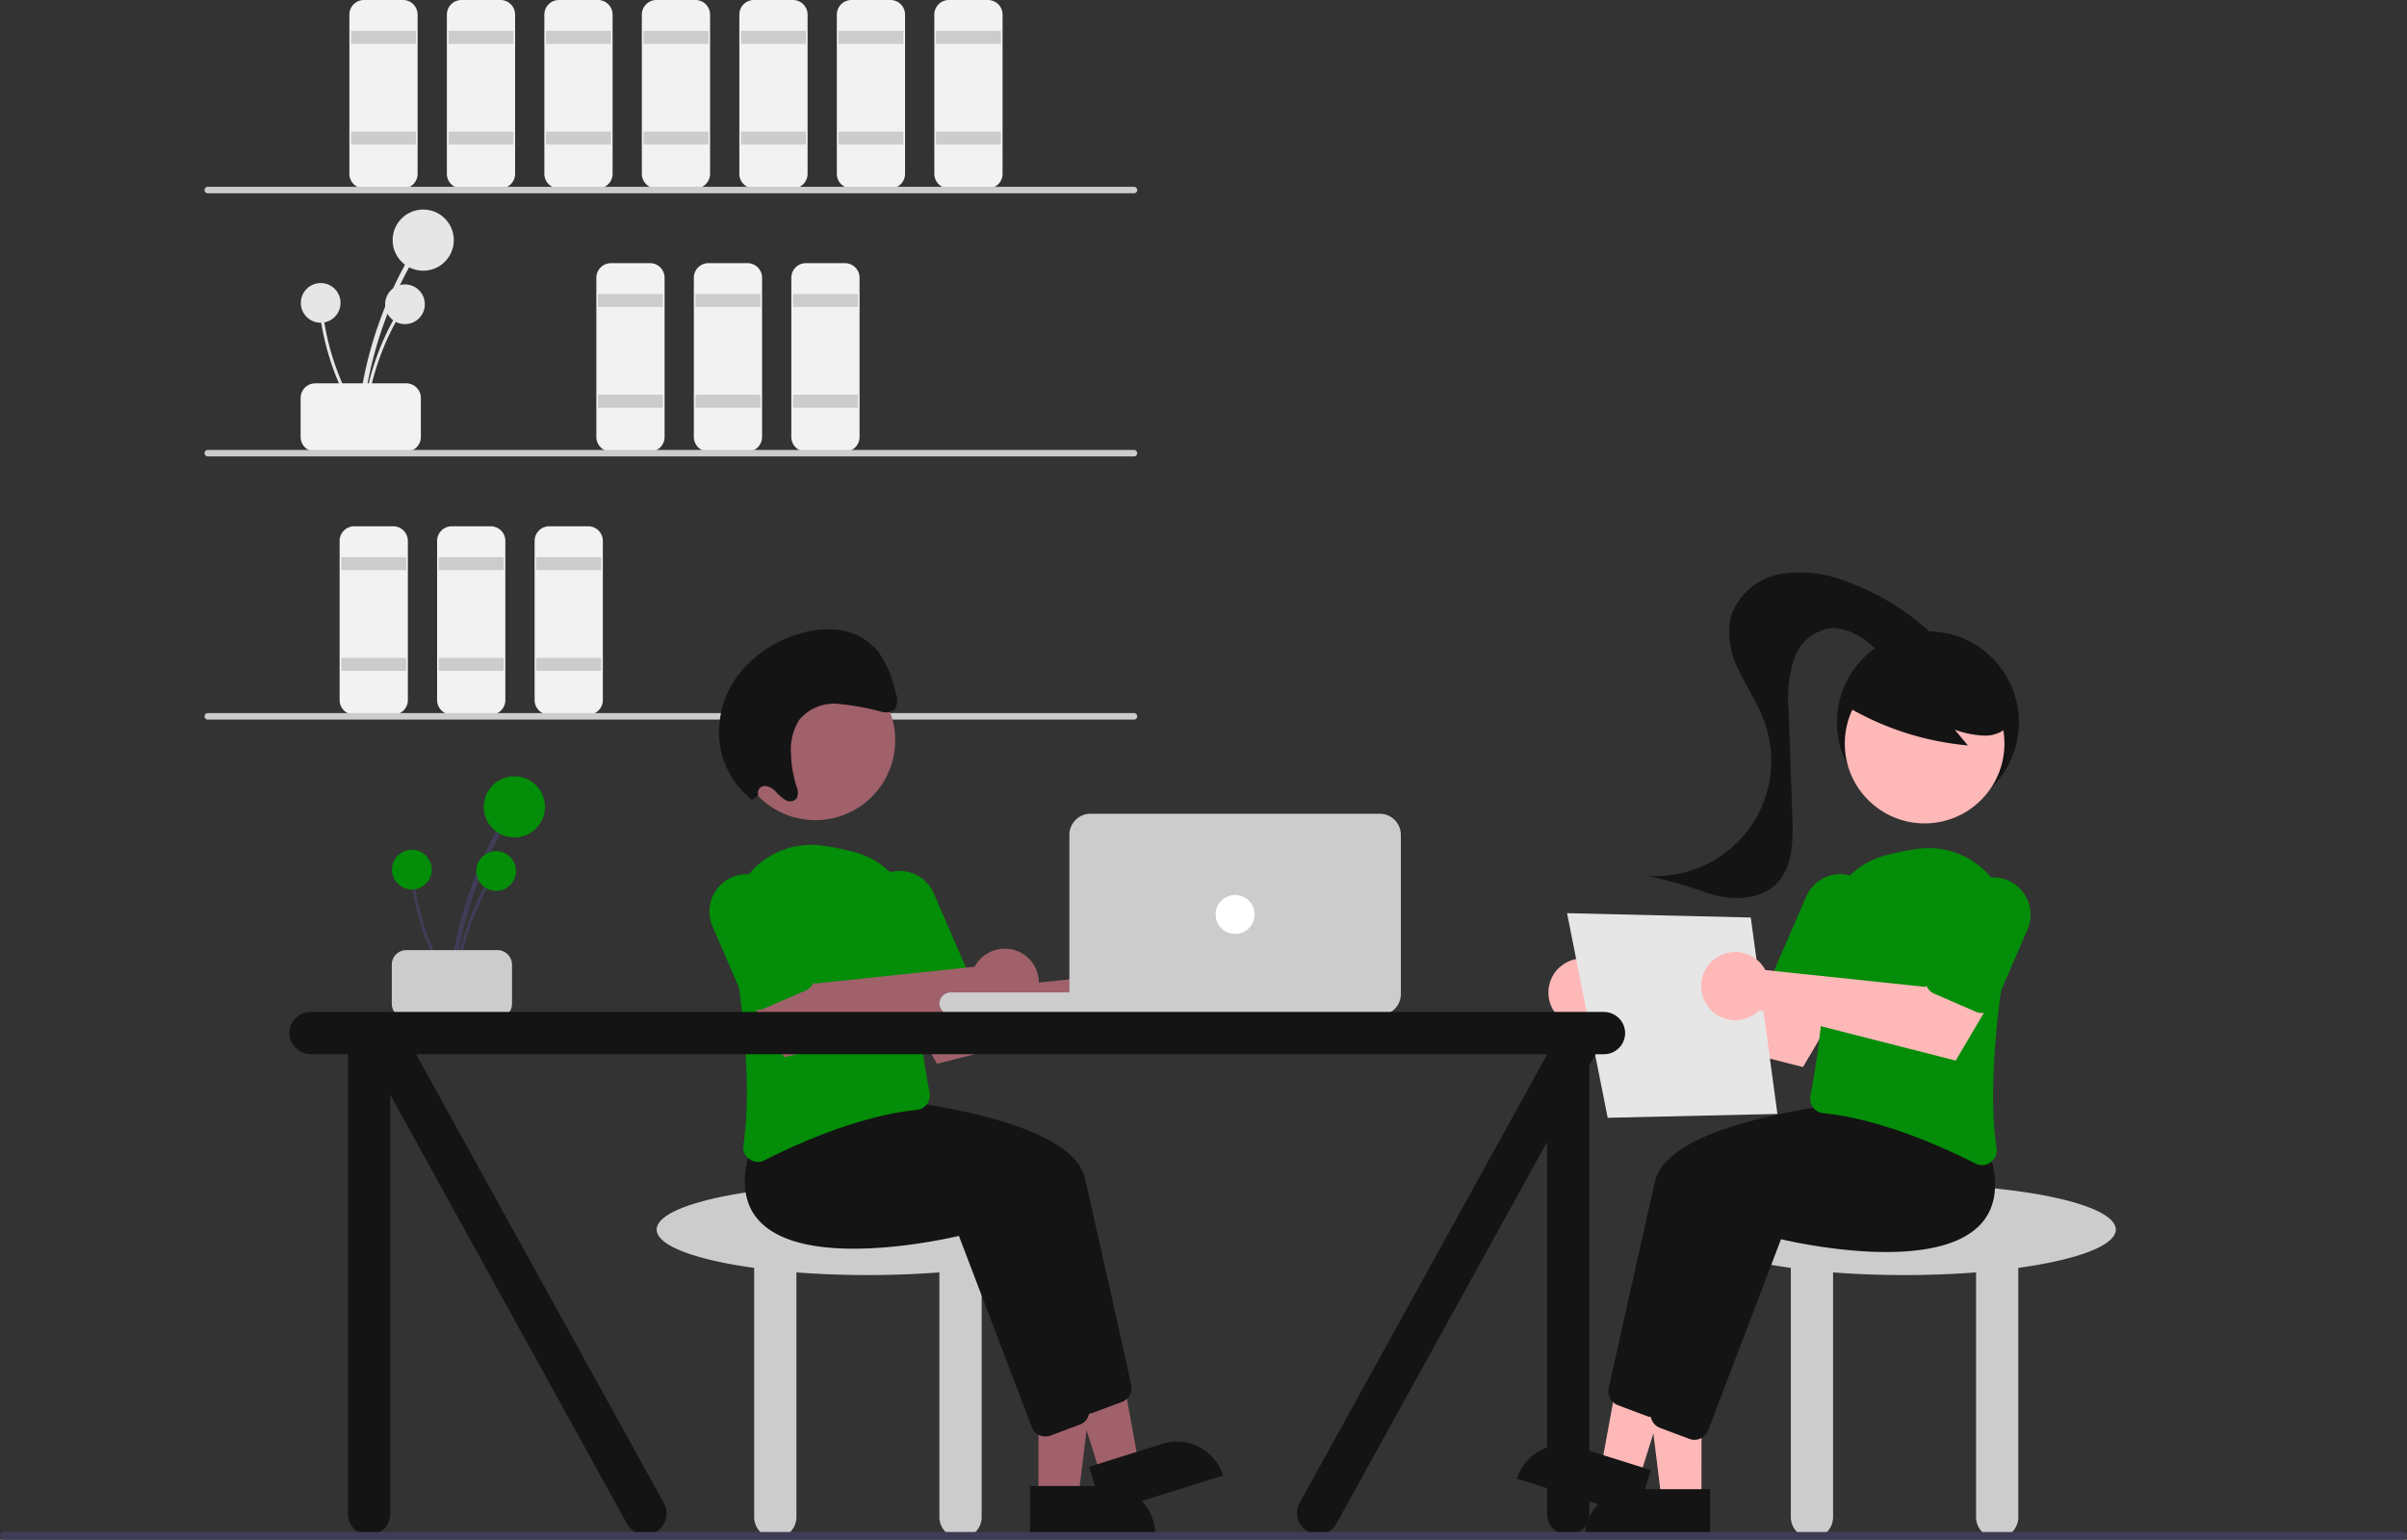 <svg xmlns="http://www.w3.org/2000/svg" width="187.325" height="119.867" viewBox="0 0 187.325 119.867">
  <rect x="0" y="0" width="187.325" height="119.867" fill="#333333" stroke="none"/>
  <g id="Group_170" data-name="Group 170" transform="translate(-272 -888.041)">
    <path id="Path_366" data-name="Path 366" d="M340.06,305.412a30.865,30.865,0,0,1,2.555-9.741q.577-1.288,1.269-2.519a.188.188,0,0,0-.325-.19,31.292,31.292,0,0,0-3.482,9.606q-.261,1.412-.393,2.844C339.661,305.653,340.038,305.651,340.06,305.412Z" transform="translate(-39.857 615.361)" fill="#e6e6e6"/>
    <circle id="Ellipse_38" data-name="Ellipse 38" cx="2.381" cy="2.381" r="2.381" transform="translate(302.556 904.353)" fill="#e6e6e6"/>
    <path id="Path_367" data-name="Path 367" d="M341.414,318.671a20.025,20.025,0,0,1,1.657-6.32q.374-.836.823-1.634a.122.122,0,0,0-.211-.123,20.3,20.3,0,0,0-2.259,6.232q-.17.916-.255,1.845C341.155,318.828,341.4,318.827,341.414,318.671Z" transform="translate(-40.968 602.165)" fill="#e6e6e6"/>
    <circle id="Ellipse_39" data-name="Ellipse 39" cx="1.545" cy="1.545" r="1.545" transform="translate(301.973 910.184)" fill="#e6e6e6"/>
    <path id="Path_368" data-name="Path 368" d="M331.529,318.788a20.024,20.024,0,0,1-2.58-6q-.219-.889-.356-1.8a.122.122,0,0,0-.242.032,20.3,20.3,0,0,0,2.052,6.3q.43.827.934,1.612C331.422,319.071,331.613,318.92,331.529,318.788Z" transform="translate(-31.391 601.902)" fill="#e6e6e6"/>
    <circle id="Ellipse_40" data-name="Ellipse 40" cx="1.545" cy="1.545" r="1.545" transform="translate(295.413 910.076)" fill="#e6e6e6"/>
    <path id="Path_369" data-name="Path 369" d="M322.169,335.2v-3.035a1.139,1.139,0,0,1,1.138-1.138h7.082a1.139,1.139,0,0,1,1.138,1.138V335.2a1.139,1.139,0,0,1-1.138,1.138h-7.082A1.139,1.139,0,0,1,322.169,335.2Z" transform="translate(-26.773 586.858)" fill="#f2f2f2"/>
    <path id="Path_370" data-name="Path 370" d="M341.342,227.695h-3.035a1.139,1.139,0,0,1-1.138-1.138V214.164a1.139,1.139,0,0,1,1.138-1.138h3.035a1.139,1.139,0,0,1,1.138,1.138v12.393A1.139,1.139,0,0,1,341.342,227.695Z" transform="translate(-37.979 675.015)" fill="#f2f2f2"/>
    <rect id="Rectangle_116" data-name="Rectangle 116" width="5.058" height="1.012" transform="translate(299.316 890.443)" fill="#ccc"/>
    <rect id="Rectangle_117" data-name="Rectangle 117" width="5.058" height="1.012" transform="translate(299.316 898.284)" fill="#ccc"/>
    <path id="Path_371" data-name="Path 371" d="M371.342,227.695h-3.035a1.139,1.139,0,0,1-1.138-1.138V214.164a1.139,1.139,0,0,1,1.138-1.138h3.035a1.139,1.139,0,0,1,1.138,1.138v12.393A1.139,1.139,0,0,1,371.342,227.695Z" transform="translate(-60.392 675.015)" fill="#f2f2f2"/>
    <rect id="Rectangle_118" data-name="Rectangle 118" width="5.058" height="1.012" transform="translate(306.903 890.443)" fill="#ccc"/>
    <rect id="Rectangle_119" data-name="Rectangle 119" width="5.058" height="1.012" transform="translate(306.903 898.284)" fill="#ccc"/>
    <path id="Path_372" data-name="Path 372" d="M401.342,227.695h-3.035a1.139,1.139,0,0,1-1.138-1.138V214.164a1.139,1.139,0,0,1,1.138-1.138h3.035a1.139,1.139,0,0,1,1.138,1.138v12.393A1.139,1.139,0,0,1,401.342,227.695Z" transform="translate(-82.805 675.015)" fill="#f2f2f2"/>
    <rect id="Rectangle_120" data-name="Rectangle 120" width="5.058" height="1.012" transform="translate(314.491 890.443)" fill="#ccc"/>
    <rect id="Rectangle_121" data-name="Rectangle 121" width="5.058" height="1.012" transform="translate(314.491 898.284)" fill="#ccc"/>
    <path id="Path_373" data-name="Path 373" d="M417.342,308.695h-3.035a1.139,1.139,0,0,1-1.138-1.138V295.164a1.139,1.139,0,0,1,1.138-1.138h3.035a1.139,1.139,0,0,1,1.138,1.138v12.393A1.139,1.139,0,0,1,417.342,308.695Z" transform="translate(-94.758 614.501)" fill="#f2f2f2"/>
    <rect id="Rectangle_122" data-name="Rectangle 122" width="5.058" height="1.012" transform="translate(318.537 910.929)" fill="#ccc"/>
    <rect id="Rectangle_123" data-name="Rectangle 123" width="5.058" height="1.012" transform="translate(318.537 918.769)" fill="#ccc"/>
    <path id="Path_374" data-name="Path 374" d="M447.342,308.695h-3.035a1.139,1.139,0,0,1-1.138-1.138V295.164a1.139,1.139,0,0,1,1.138-1.138h3.035a1.139,1.139,0,0,1,1.138,1.138v12.393A1.139,1.139,0,0,1,447.342,308.695Z" transform="translate(-117.171 614.501)" fill="#f2f2f2"/>
    <rect id="Rectangle_124" data-name="Rectangle 124" width="5.058" height="1.012" transform="translate(326.125 910.929)" fill="#ccc"/>
    <rect id="Rectangle_125" data-name="Rectangle 125" width="5.058" height="1.012" transform="translate(326.125 918.769)" fill="#ccc"/>
    <path id="Path_375" data-name="Path 375" d="M477.342,308.695h-3.035a1.139,1.139,0,0,1-1.138-1.138V295.164a1.139,1.139,0,0,1,1.138-1.138h3.035a1.139,1.139,0,0,1,1.138,1.138v12.393A1.139,1.139,0,0,1,477.342,308.695Z" transform="translate(-139.584 614.501)" fill="#f2f2f2"/>
    <rect id="Rectangle_126" data-name="Rectangle 126" width="5.058" height="1.012" transform="translate(333.712 910.929)" fill="#ccc"/>
    <rect id="Rectangle_127" data-name="Rectangle 127" width="5.058" height="1.012" transform="translate(333.712 918.769)" fill="#ccc"/>
    <path id="Path_376" data-name="Path 376" d="M338.342,389.695h-3.035a1.139,1.139,0,0,1-1.138-1.138V376.164a1.139,1.139,0,0,1,1.138-1.138h3.035a1.139,1.139,0,0,1,1.138,1.138v12.393A1.139,1.139,0,0,1,338.342,389.695Z" transform="translate(-35.738 553.986)" fill="#f2f2f2"/>
    <rect id="Rectangle_128" data-name="Rectangle 128" width="5.058" height="1.012" transform="translate(298.557 931.415)" fill="#ccc"/>
    <rect id="Rectangle_129" data-name="Rectangle 129" width="5.058" height="1.012" transform="translate(298.557 939.255)" fill="#ccc"/>
    <path id="Path_377" data-name="Path 377" d="M368.342,389.695h-3.035a1.139,1.139,0,0,1-1.138-1.138V376.164a1.139,1.139,0,0,1,1.138-1.138h3.035a1.139,1.139,0,0,1,1.138,1.138v12.393A1.139,1.139,0,0,1,368.342,389.695Z" transform="translate(-58.151 553.986)" fill="#f2f2f2"/>
    <rect id="Rectangle_130" data-name="Rectangle 130" width="5.058" height="1.012" transform="translate(306.145 931.415)" fill="#ccc"/>
    <rect id="Rectangle_131" data-name="Rectangle 131" width="5.058" height="1.012" transform="translate(306.145 939.255)" fill="#ccc"/>
    <path id="Path_378" data-name="Path 378" d="M398.342,389.695h-3.035a1.139,1.139,0,0,1-1.138-1.138V376.164a1.139,1.139,0,0,1,1.138-1.138h3.035a1.139,1.139,0,0,1,1.138,1.138v12.393A1.139,1.139,0,0,1,398.342,389.695Z" transform="translate(-80.563 553.986)" fill="#f2f2f2"/>
    <rect id="Rectangle_132" data-name="Rectangle 132" width="5.058" height="1.012" transform="translate(313.732 931.415)" fill="#ccc"/>
    <rect id="Rectangle_133" data-name="Rectangle 133" width="5.058" height="1.012" transform="translate(313.732 939.255)" fill="#ccc"/>
    <path id="Path_379" data-name="Path 379" d="M431.342,227.695h-3.035a1.139,1.139,0,0,1-1.138-1.138V214.164a1.139,1.139,0,0,1,1.138-1.138h3.035a1.139,1.139,0,0,1,1.138,1.138v12.393A1.139,1.139,0,0,1,431.342,227.695Z" transform="translate(-105.218 675.015)" fill="#f2f2f2"/>
    <rect id="Rectangle_134" data-name="Rectangle 134" width="5.058" height="1.012" transform="translate(322.078 890.443)" fill="#ccc"/>
    <rect id="Rectangle_135" data-name="Rectangle 135" width="5.058" height="1.012" transform="translate(322.078 898.284)" fill="#ccc"/>
    <path id="Path_380" data-name="Path 380" d="M461.342,227.695h-3.035a1.139,1.139,0,0,1-1.138-1.138V214.164a1.139,1.139,0,0,1,1.138-1.138h3.035a1.139,1.139,0,0,1,1.138,1.138v12.393A1.139,1.139,0,0,1,461.342,227.695Z" transform="translate(-127.63 675.015)" fill="#f2f2f2"/>
    <rect id="Rectangle_136" data-name="Rectangle 136" width="5.058" height="1.012" transform="translate(329.665 890.443)" fill="#ccc"/>
    <rect id="Rectangle_137" data-name="Rectangle 137" width="5.058" height="1.012" transform="translate(329.665 898.284)" fill="#ccc"/>
    <path id="Path_381" data-name="Path 381" d="M491.342,227.695h-3.035a1.139,1.139,0,0,1-1.138-1.138V214.164a1.139,1.139,0,0,1,1.138-1.138h3.035a1.139,1.139,0,0,1,1.138,1.138v12.393A1.139,1.139,0,0,1,491.342,227.695Z" transform="translate(-150.043 675.015)" fill="#f2f2f2"/>
    <rect id="Rectangle_138" data-name="Rectangle 138" width="5.058" height="1.012" transform="translate(337.253 890.443)" fill="#ccc"/>
    <rect id="Rectangle_139" data-name="Rectangle 139" width="5.058" height="1.012" transform="translate(337.253 898.284)" fill="#ccc"/>
    <path id="Path_382" data-name="Path 382" d="M521.342,227.695h-3.035a1.139,1.139,0,0,1-1.138-1.138V214.164a1.139,1.139,0,0,1,1.138-1.138h3.035a1.139,1.139,0,0,1,1.138,1.138v12.393A1.139,1.139,0,0,1,521.342,227.695Z" transform="translate(-172.455 675.015)" fill="#f2f2f2"/>
    <rect id="Rectangle_140" data-name="Rectangle 140" width="5.058" height="1.012" transform="translate(344.84 890.443)" fill="#ccc"/>
    <rect id="Rectangle_141" data-name="Rectangle 141" width="5.058" height="1.012" transform="translate(344.84 898.284)" fill="#ccc"/>
    <path id="Path_383" data-name="Path 383" d="M364.942,271.032h-72.08a.253.253,0,0,1,0-.506h72.08a.253.253,0,0,1,0,.506Z" transform="translate(-4.69 632.057)" fill="#ccc"/>
    <path id="Path_384" data-name="Path 384" d="M364.942,352.032h-72.08a.253.253,0,0,1,0-.506h72.08a.253.253,0,0,1,0,.506Z" transform="translate(-4.69 571.543)" fill="#ccc"/>
    <path id="Path_385" data-name="Path 385" d="M364.942,433.032h-72.08a.253.253,0,0,1,0-.506h72.08a.253.253,0,0,1,0,.506Z" transform="translate(-4.69 511.029)" fill="#ccc"/>
    <path id="Path_386" data-name="Path 386" d="M464.61,581.049c0-1.956-7.36-3.541-16.439-3.541s-16.439,1.585-16.439,3.541c0,1.253,3.026,2.354,7.587,2.983v19.4a1.644,1.644,0,0,0,3.288,0v-19.05c1.738.135,3.611.208,5.564.208s3.826-.074,5.564-.208v19.05a1.644,1.644,0,1,0,3.288,0v-19.4C461.585,583.4,464.61,582.3,464.61,581.049Z" transform="translate(-108.626 402.714)" fill="#ccc"/>
    <path id="Path_387" data-name="Path 387" d="M319.561,425.578h3.1l1.475-11.96h-4.576Z" transform="translate(33.259 579.031)" fill="#a0616a"/>
    <path id="Path_388" data-name="Path 388" d="M0,0H9.745V3.765H3.765A3.765,3.765,0,0,1,0,0H0Z" transform="translate(361.901 1007.488) rotate(179.997)" fill="#141414"/>
    <path id="Path_389" data-name="Path 389" d="M328.123,416.309l2.958-.928-2.173-11.853-4.366,1.37Z" transform="translate(29.538 586.569)" fill="#a0616a"/>
    <path id="Path_390" data-name="Path 390" d="M0,0H9.745V3.765H3.765A3.765,3.765,0,0,1,0,0H0Z" transform="translate(367.187 1002.907) rotate(162.577)" fill="#141414"/>
    <path id="Path_391" data-name="Path 391" d="M494.2,573.624l-5.672-14.889c-1.273.3-11.944,2.66-15.518-1.145-1.225-1.3-1.464-3.194-.71-5.617l2.086-2.621.065,0c.789.042,19.331,1.081,20.6,6.674,1.072,4.715,3.029,13.507,3.6,16.089a1.142,1.142,0,0,1-.712,1.311l-2.281.855a1.128,1.128,0,0,1-.4.072,1.141,1.141,0,0,1-1.066-.733Z" transform="translate(-138.612 423.749)" fill="#141414"/>
    <path id="Path_392" data-name="Path 392" d="M481.2,580.624l-5.672-14.889c-1.273.3-11.944,2.66-15.518-1.145-1.225-1.3-1.464-3.194-.71-5.617l2.086-2.621.065,0c.789.042,19.331,1.081,20.6,6.674,1.072,4.715,3.029,13.507,3.6,16.089a1.142,1.142,0,0,1-.712,1.311l-2.281.855a1.13,1.13,0,0,1-.4.072,1.141,1.141,0,0,1-1.066-.733Z" transform="translate(-128.9 418.519)" fill="#141414"/>
    <path id="Path_393" data-name="Path 393" d="M522.636,508.1a2.663,2.663,0,0,0-.224.354l-12.474,1.314-1.8-2.462-4.07,2.224L507.6,515.5l15.3-3.9a2.655,2.655,0,1,0-.262-3.5Z" transform="translate(-162.672 455.355)" fill="#a0616a"/>
    <path id="Path_394" data-name="Path 394" d="M455.943,497.552a1.14,1.14,0,0,1-.46-1.1c.7-4.639-.106-11.285-.909-16.043a6.271,6.271,0,0,1,6.97-7.274,20.208,20.208,0,0,1,2.507.494h0a6.221,6.221,0,0,1,4.7,6.188,69.728,69.728,0,0,0,1.219,12.57,1.143,1.143,0,0,1-.211.888,1.111,1.111,0,0,1-.783.443c-4.5.46-9.361,2.656-11.855,3.924a1.138,1.138,0,0,1-.518.127A1.12,1.12,0,0,1,455.943,497.552Z" transform="translate(-125.625 480.727)" fill="#038d08"/>
    <path id="Path_395" data-name="Path 395" d="M498.344,491.577a1.131,1.131,0,0,1-.626-.606l-2.512-5.8a2.908,2.908,0,1,1,5.338-2.311l2.512,5.8a1.14,1.14,0,0,1-.592,1.5l-3.249,1.407a1.13,1.13,0,0,1-.871.014Z" transform="translate(-155.869 474.737)" fill="#038d08"/>
    <path id="Path_396" data-name="Path 396" d="M475.636,506.1a2.663,2.663,0,0,0-.224.354l-12.474,1.314-1.8-2.462-4.069,2.224L460.6,513.5l15.3-3.9a2.655,2.655,0,1,0-.262-3.5Z" transform="translate(-127.559 456.849)" fill="#a0616a"/>
    <path id="Path_397" data-name="Path 397" d="M451.344,492.577a1.131,1.131,0,0,1-.626-.606l-2.512-5.8a2.908,2.908,0,1,1,5.338-2.311l2.512,5.8a1.14,1.14,0,0,1-.592,1.5l-3.249,1.407a1.13,1.13,0,0,1-.871.014Z" transform="translate(-120.755 473.99)" fill="#038d08"/>
    <circle id="Ellipse_41" data-name="Ellipse 41" cx="6.212" cy="6.212" r="6.212" transform="translate(329.245 939.465)" fill="#a0616a"/>
    <path id="Path_398" data-name="Path 398" d="M453.987,419.64a.54.54,0,0,1,.469-.713,1.247,1.247,0,0,1,.879.434,3.5,3.5,0,0,0,.777.667.668.668,0,0,0,.879-.159,1.223,1.223,0,0,0-.047-.949,9.334,9.334,0,0,1-.412-2.471,4.351,4.351,0,0,1,.622-2.642,3.5,3.5,0,0,1,3-1.274,20.133,20.133,0,0,1,3.366.6,1.13,1.13,0,0,0,1.1-.185,1.419,1.419,0,0,0,.057-1.266,8.791,8.791,0,0,0-1.332-3.175,4.78,4.78,0,0,0-3.05-1.717,7.319,7.319,0,0,0-3.4.387,9.129,9.129,0,0,0-4.472,3.116A7.394,7.394,0,0,0,451,415.751a6.744,6.744,0,0,0,2.5,4.263Z" transform="translate(-122.971 530.3)" fill="#141414"/>
    <path id="Path_399" data-name="Path 399" d="M368.115,479.865a30.866,30.866,0,0,1,2.555-9.741q.577-1.288,1.269-2.519a.188.188,0,0,0-.325-.19,31.292,31.292,0,0,0-3.482,9.606q-.261,1.412-.393,2.844c-.022.241.354.239.376,0Z" transform="translate(-60.817 485.029)" fill="#3f3d56"/>
    <circle id="Ellipse_42" data-name="Ellipse 42" cx="2.381" cy="2.381" r="2.381" transform="translate(309.651 948.475)" fill="#038d08"/>
    <path id="Path_400" data-name="Path 400" d="M369.469,493.124a20.024,20.024,0,0,1,1.657-6.32q.374-.836.823-1.634a.122.122,0,0,0-.211-.123,20.3,20.3,0,0,0-2.259,6.232q-.17.916-.255,1.845C369.21,493.281,369.454,493.28,369.469,493.124Z" transform="translate(-61.927 471.833)" fill="#3f3d56"/>
    <circle id="Ellipse_43" data-name="Ellipse 43" cx="1.545" cy="1.545" r="1.545" transform="translate(309.068 954.305)" fill="#038d08"/>
    <path id="Path_401" data-name="Path 401" d="M359.584,493.243a20.024,20.024,0,0,1-2.58-6q-.219-.889-.356-1.8a.122.122,0,0,0-.242.032,20.3,20.3,0,0,0,2.052,6.3q.43.827.934,1.612C359.477,493.525,359.668,493.374,359.584,493.243Z" transform="translate(-52.351 471.569)" fill="#3f3d56"/>
    <circle id="Ellipse_44" data-name="Ellipse 44" cx="1.545" cy="1.545" r="1.545" transform="translate(302.509 954.197)" fill="#038d08"/>
    <path id="Path_402" data-name="Path 402" d="M350.224,509.652v-3.035a1.139,1.139,0,0,1,1.138-1.138h7.081a1.139,1.139,0,0,1,1.138,1.138v3.035a1.139,1.139,0,0,1-1.138,1.138h-7.082A1.139,1.139,0,0,1,350.224,509.652Z" transform="translate(-47.733 456.526)" fill="#ccc"/>
    <rect id="Rectangle_142" data-name="Rectangle 142" width="21.75" height="1.77" rx="0.885" transform="translate(345.109 965.3)" fill="#ccc"/>
    <path id="Path_403" data-name="Path 403" d="M582.885,479.188H560.376a1.646,1.646,0,0,1-1.644-1.644V465.152a1.646,1.646,0,0,1,1.644-1.644h22.509a1.646,1.646,0,0,1,1.644,1.644v12.393A1.646,1.646,0,0,1,582.885,479.188Z" transform="translate(-203.507 487.882)" fill="#ccc"/>
    <circle id="Ellipse_45" data-name="Ellipse 45" cx="1.517" cy="1.517" r="1.517" transform="translate(366.606 957.713)" fill="#fff"/>
    <path id="Path_404" data-name="Path 404" d="M783.61,581.049c0-1.956-7.36-3.541-16.439-3.541s-16.439,1.585-16.439,3.541c0,1.253,3.026,2.354,7.587,2.983v19.4a1.644,1.644,0,0,0,3.288,0v-19.05c1.738.135,3.611.208,5.564.208s3.826-.074,5.564-.208v19.05a1.644,1.644,0,0,0,3.288,0v-19.4C780.585,583.4,783.61,582.3,783.61,581.049Z" transform="translate(-346.948 402.714)" fill="#ccc"/>
    <circle id="Ellipse_46" data-name="Ellipse 46" cx="7.081" cy="7.081" r="7.081" transform="translate(414.959 937.191)" fill="#141414"/>
    <path id="Path_405" data-name="Path 405" d="M510.061,426.578h-3.1l-1.475-11.96h4.576Z" transform="translate(-105.642 578.284)" fill="#ffb8b8"/>
    <path id="Path_406" data-name="Path 406" d="M491.438,458.4h5.98v3.765h-9.745A3.765,3.765,0,0,1,491.438,458.4Z" transform="translate(-92.335 545.573)" fill="#141414"/>
    <path id="Path_407" data-name="Path 407" d="M495.7,417.309l-2.958-.928,2.173-11.853,4.366,1.37Z" transform="translate(-96.122 585.822)" fill="#ffb8b8"/>
    <path id="Path_408" data-name="Path 408" d="M3.765,0h5.98V3.765H0A3.765,3.765,0,0,1,3.765,0Z" transform="translate(391.179 999.567) rotate(17.423)" fill="#141414"/>
    <path id="Path_409" data-name="Path 409" d="M728,575.358a1.128,1.128,0,0,1-.4-.072l-2.281-.855a1.142,1.142,0,0,1-.712-1.311c.574-2.582,2.532-11.374,3.6-16.089,1.271-5.593,19.814-6.633,20.6-6.674l.065,0,2.086,2.621c.754,2.423.515,4.312-.71,5.617-3.574,3.806-14.246,1.444-15.518,1.145l-5.672,14.889A1.142,1.142,0,0,1,728,575.358Z" transform="translate(-327.411 423.001)" fill="#141414"/>
    <path id="Path_410" data-name="Path 410" d="M741,582.358a1.13,1.13,0,0,1-.4-.072l-2.281-.855a1.142,1.142,0,0,1-.712-1.311c.574-2.582,2.532-11.374,3.6-16.089,1.271-5.593,19.814-6.633,20.6-6.674l.065,0,2.086,2.621c.754,2.423.515,4.312-.71,5.617-3.574,3.805-14.246,1.444-15.518,1.145l-5.672,14.889A1.141,1.141,0,0,1,741,582.358Z" transform="translate(-337.123 417.772)" fill="#141414"/>
    <path id="Path_411" data-name="Path 411" d="M710.906,509.1a2.657,2.657,0,0,1,.224.354l12.474,1.314,1.8-2.462,4.07,2.224-3.527,5.974-15.3-3.9a2.655,2.655,0,1,1,.262-3.5Z" transform="translate(-313.631 454.607)" fill="#ffb8b8"/>
    <path id="Path_412" data-name="Path 412" d="M800.069,498.769a1.139,1.139,0,0,1-.518-.127c-2.494-1.268-7.351-3.465-11.855-3.924a1.111,1.111,0,0,1-.783-.443,1.142,1.142,0,0,1-.211-.888,69.744,69.744,0,0,0,1.219-12.57,6.221,6.221,0,0,1,4.7-6.188h0a20.2,20.2,0,0,1,2.507-.494,6.271,6.271,0,0,1,6.97,7.274c-.8,4.758-1.613,11.4-.909,16.043a1.14,1.14,0,0,1-.46,1.1A1.12,1.12,0,0,1,800.069,498.769Z" transform="translate(-373.807 479.98)" fill="#038d08"/>
    <path id="Path_413" data-name="Path 413" d="M779.527,492.657a1.137,1.137,0,0,1-.452-.094l-3.249-1.407a1.139,1.139,0,0,1-.592-1.5l2.512-5.8a2.908,2.908,0,0,1,5.338,2.311l-2.512,5.8a1.141,1.141,0,0,1-1.045.687Z" transform="translate(-365.183 473.99)" fill="#038d08"/>
    <circle id="Ellipse_47" data-name="Ellipse 47" cx="6.212" cy="6.212" r="6.212" transform="translate(415.571 939.718)" fill="#ffb8b8"/>
    <path id="Path_414" data-name="Path 414" d="M796.893,417.178a22.405,22.405,0,0,0,9.693,3.194l-1.022-1.224a7.508,7.508,0,0,0,2.319.461,2.54,2.54,0,0,0,2.07-.969,2.363,2.363,0,0,0,.158-2.183,4.474,4.474,0,0,0-1.408-1.76,8.381,8.381,0,0,0-7.8-1.394,5.01,5.01,0,0,0-2.33,1.495c-.589.726-1.723,1.374-1.421,2.259Z" transform="translate(-381.434 525.7)" fill="#141414"/>
    <path id="Path_415" data-name="Path 415" d="M759.412,394.434a19.091,19.091,0,0,0-6.946-4.491,9.772,9.772,0,0,0-5.262-.653,5.015,5.015,0,0,0-3.905,3.29,6.209,6.209,0,0,0,.635,4.25c.621,1.326,1.451,2.555,1.954,3.93a8.97,8.97,0,0,1-9.026,12.029,44.657,44.657,0,0,1,5,1.473c1.686.431,3.676.4,4.928-.806,1.326-1.278,1.352-3.355,1.288-5.2l-.286-8.206a10.426,10.426,0,0,1,.413-4.136,3.553,3.553,0,0,1,3.094-2.43,5.076,5.076,0,0,1,2.842,1.282,5.807,5.807,0,0,0,2.8,1.4c1.054.094,2.257-.686,2.178-1.741" transform="translate(-336.586 543.431)" fill="#141414"/>
    <path id="Path_416" data-name="Path 416" d="M482.2,281.087l14.3.338,2.072,15.29-13.209.3Z" transform="translate(-88.244 678.044)" fill="#e6e6e6"/>
    <path id="Path_417" data-name="Path 417" d="M757.906,507.1a2.657,2.657,0,0,1,.224.354l12.474,1.314,1.8-2.462,4.07,2.224-3.527,5.974-15.3-3.9a2.654,2.654,0,1,1,.262-3.5Z" transform="translate(-348.744 456.102)" fill="#ffb8b8"/>
    <path id="Path_418" data-name="Path 418" d="M826.527,493.657a1.137,1.137,0,0,1-.452-.094l-3.249-1.407a1.14,1.14,0,0,1-.592-1.5l2.512-5.8a2.908,2.908,0,0,1,5.338,2.311l-2.512,5.8A1.141,1.141,0,0,1,826.527,493.657Z" transform="translate(-400.296 473.243)" fill="#038d08"/>
    <path id="Path_419" data-name="Path 419" d="M421.034,524.508H320.376a1.644,1.644,0,1,0,0,3.288h2.908v35.787a1.644,1.644,0,0,0,3.288,0V530.954l18.43,33.4a1.644,1.644,0,1,0,2.847-1.644L328.584,527.8h88.025v.021l-19.254,34.9a1.644,1.644,0,0,0,2.847,1.644l16.407-29.737v28.961a1.644,1.644,0,1,0,3.288,0v-34.92l.478-.867h.66a1.644,1.644,0,1,0,0-3.288Z" transform="translate(-24.205 442.31)" fill="#141414"/>
    <path id="Path_420" data-name="Path 420" d="M416.686,685.195H229.963a.3.3,0,1,1,0-.6H416.686a.3.3,0,0,1,0,.6Z" transform="translate(42.338 322.712)" fill="#3f3d56"/>
  </g>
</svg>
